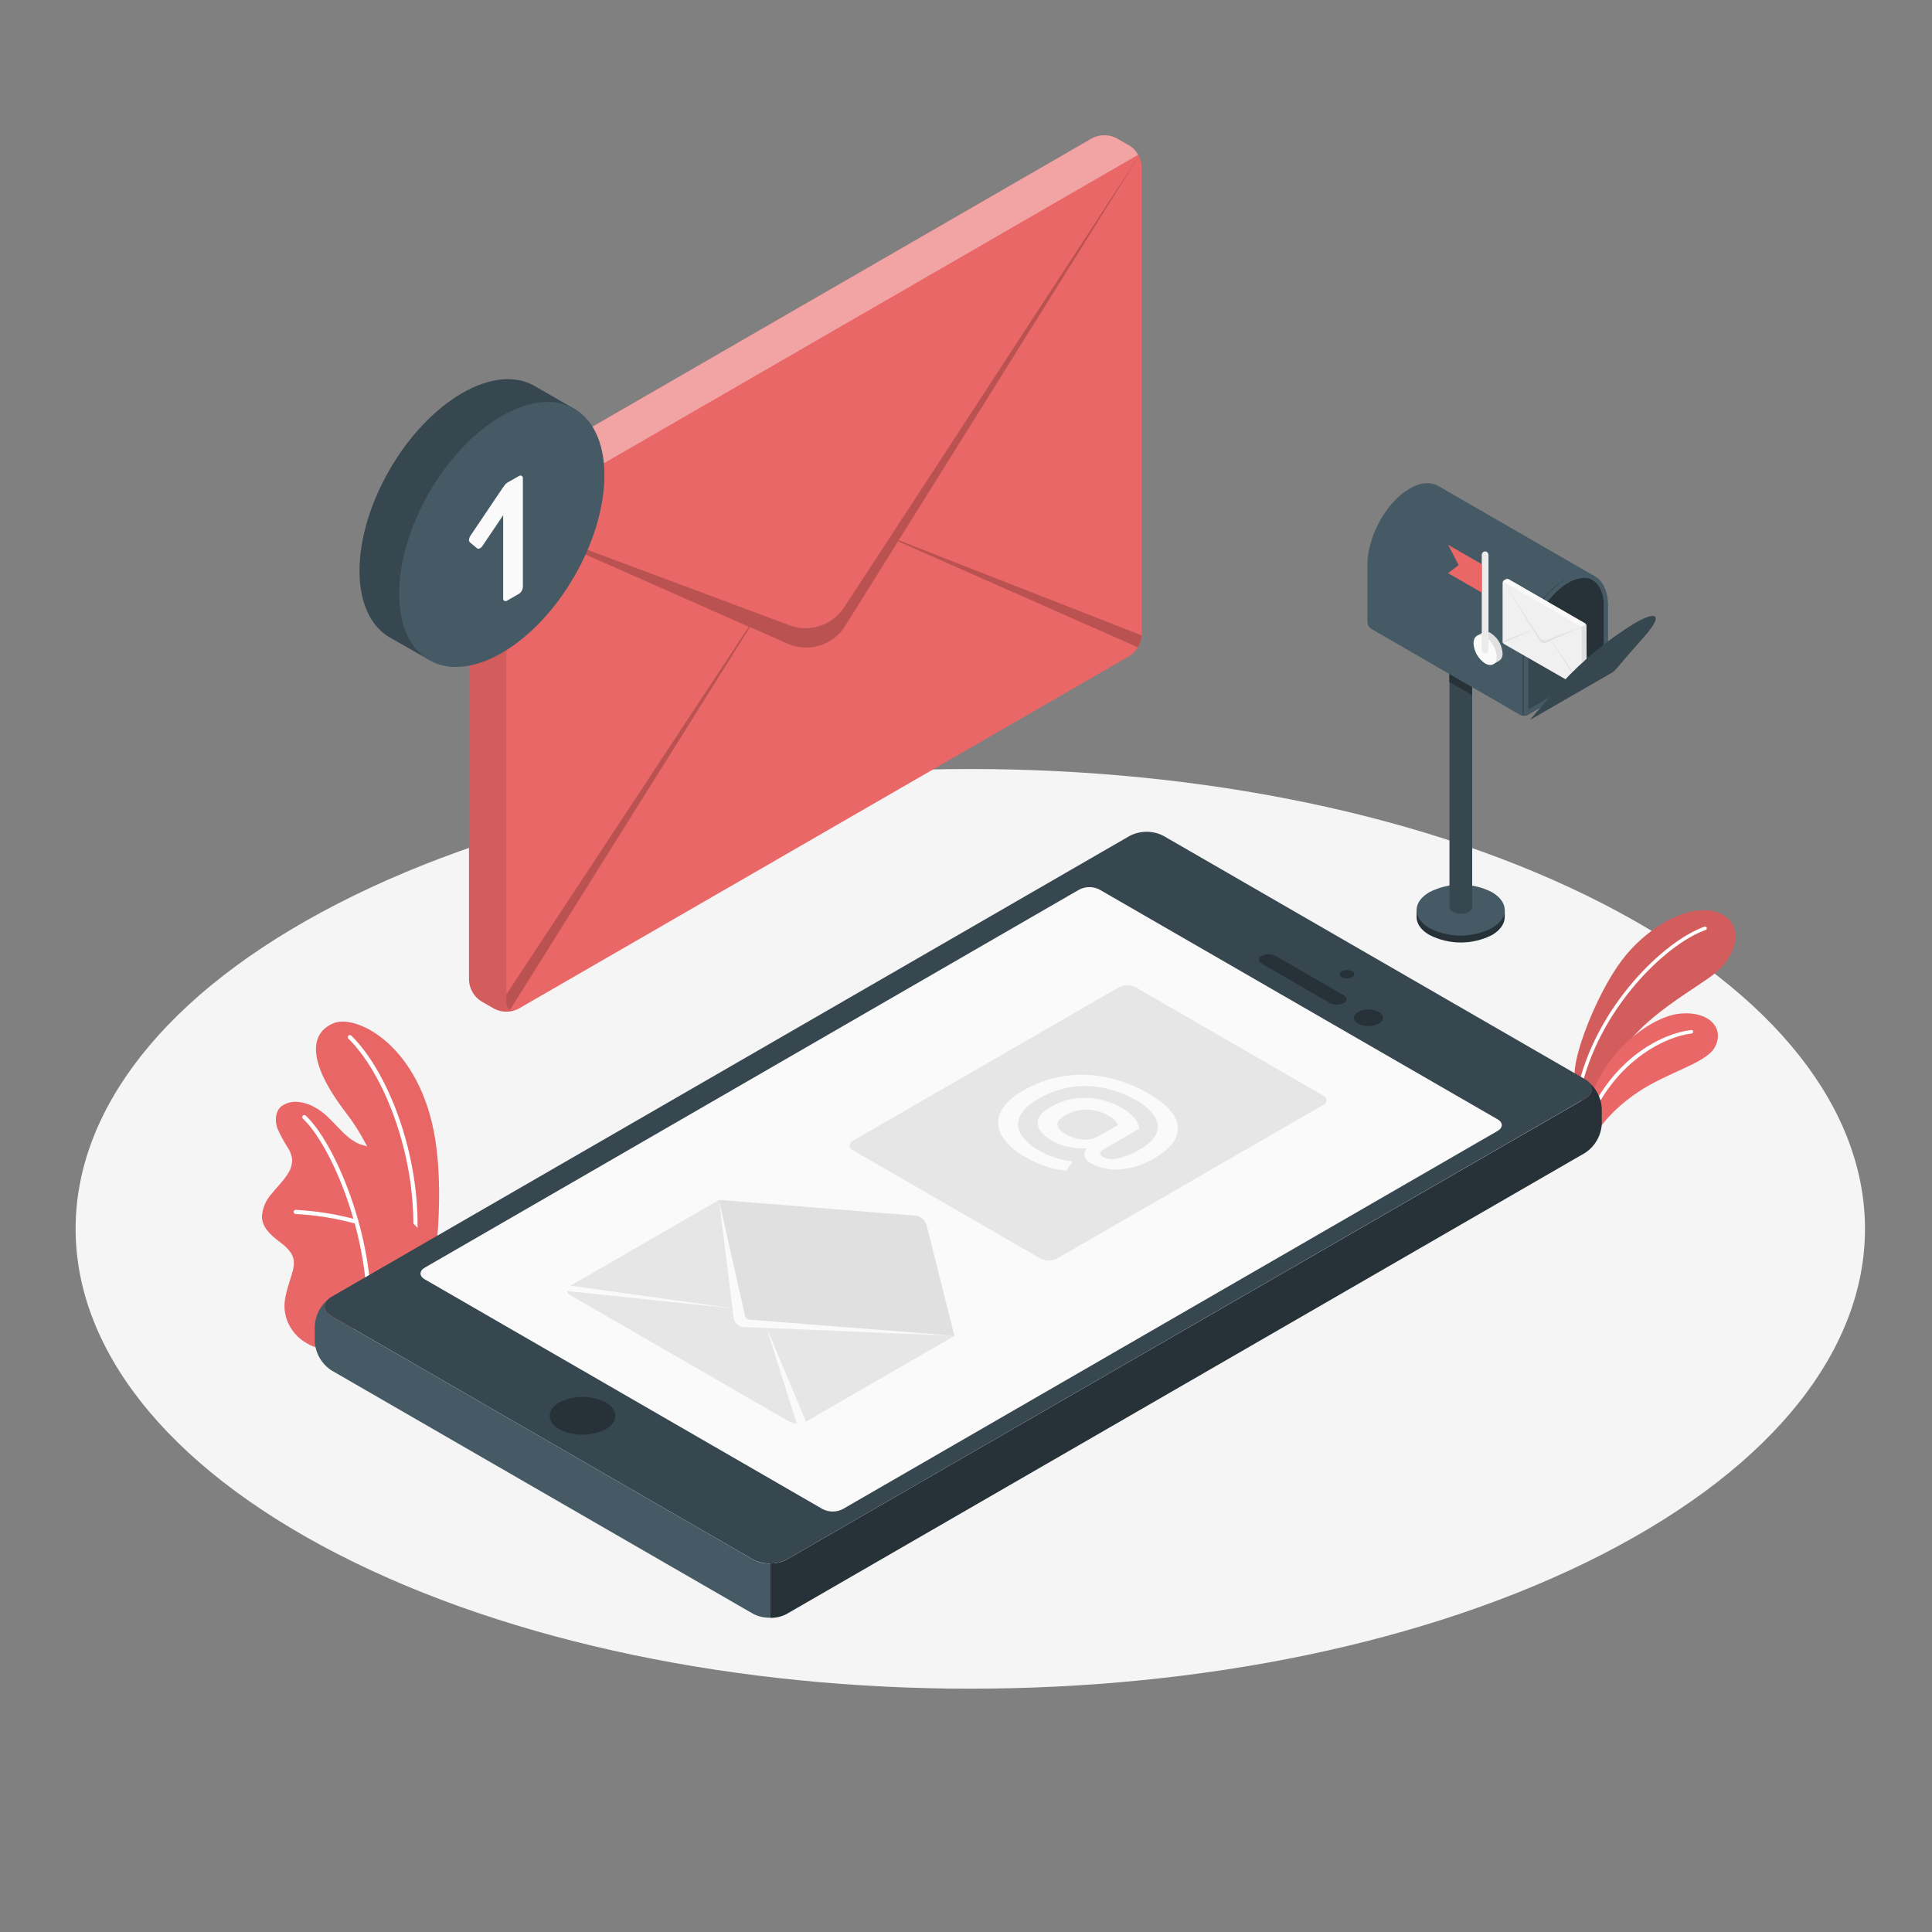 <svg width="500" height="500" viewBox="0 0 500 500" fill="none" xmlns="http://www.w3.org/2000/svg">
<rect x="0" y="0" width="500" height="500" fill="#808080" stroke="none"/>
<path d="M87.38 402.18C177.81 448.65 324.38 448.65 414.83 402.18C505.28 355.71 505.26 280.36 414.83 233.88C324.4 187.4 177.83 187.41 87.38 233.88C-3.07 280.35 -3 355.71 87.38 402.18Z" fill="#F5F5F5"/>
<path d="M407.51 277.69C407.62 271.48 414.12 255.24 420.71 247.28C427.3 239.32 437.53 233.61 444.71 236.2C451.38 238.61 450.5 247.39 442.26 253.08C434.02 258.77 421.66 265.88 417.91 275.89L410.19 288.13L407.51 277.69Z" fill="#EA6767"/>
<path opacity="0.1" d="M407.51 277.69C407.62 271.48 414.12 255.24 420.71 247.28C427.3 239.32 437.53 233.61 444.71 236.2C451.38 238.61 450.5 247.39 442.26 253.08C434.02 258.77 421.66 265.88 417.91 275.89L410.19 288.13L407.51 277.69Z" fill="black"/>
<path d="M408.69 282.73C408.787 282.724 408.879 282.686 408.953 282.623C409.027 282.56 409.079 282.475 409.1 282.38C413.63 261.24 431.1 244.3 441.42 240.67C441.477 240.651 441.529 240.621 441.574 240.581C441.619 240.541 441.656 240.493 441.682 240.439C441.708 240.385 441.723 240.326 441.726 240.266C441.729 240.206 441.72 240.146 441.7 240.09C441.68 240.034 441.649 239.983 441.609 239.939C441.569 239.895 441.52 239.859 441.466 239.834C441.412 239.809 441.354 239.795 441.295 239.792C441.235 239.79 441.176 239.799 441.12 239.82C430.59 243.52 412.81 260.73 408.21 282.19C408.189 282.308 408.213 282.429 408.278 282.529C408.343 282.63 408.444 282.701 408.56 282.73H408.69Z" fill="white"/>
<path d="M411.61 296.36C412.67 292.89 417.04 287.2 424.02 282.56C431.74 277.43 441.44 275.18 443.74 271.11C446.5 266.24 442.43 261.51 434.58 262.35C426.73 263.19 412.75 273.64 410.27 289.71L411.61 296.36Z" fill="#EA6767"/>
<path d="M410.16 292.67C410.247 292.664 410.331 292.633 410.401 292.582C410.472 292.531 410.527 292.461 410.56 292.38C417.38 274.33 431.35 268.19 437.78 267.47C437.839 267.464 437.897 267.446 437.949 267.417C438.001 267.389 438.047 267.35 438.084 267.304C438.122 267.257 438.149 267.204 438.166 267.146C438.182 267.089 438.187 267.029 438.18 266.97C438.175 266.91 438.158 266.852 438.13 266.799C438.102 266.746 438.063 266.7 438.016 266.662C437.97 266.625 437.916 266.597 437.858 266.581C437.8 266.566 437.739 266.562 437.68 266.57C430.57 267.36 416.68 273.63 409.68 292.06C409.638 292.171 409.641 292.295 409.69 292.404C409.739 292.513 409.829 292.597 409.94 292.64C410.007 292.676 410.085 292.687 410.16 292.67V292.67Z" fill="white"/>
<path d="M104.15 336.43L111.72 332.1C111.72 332.1 115.35 312.1 112.64 294.9C108.82 270.72 92.36 262.38 86.38 264.79C80.4 267.2 78.99 274.35 89.79 288.32C96.16 296.57 104.36 314 104.15 336.43Z" fill="#EA6767"/>
<g opacity="0.1">
<path opacity="0.1" d="M104.15 336.43L111.72 332.1C111.72 332.1 115.35 312.1 112.64 294.9C108.82 270.72 92.36 262.38 86.38 264.79C80.4 267.2 78.99 274.35 89.79 288.32C96.16 296.57 104.36 314 104.15 336.43Z" fill="black"/>
</g>
<path d="M106.89 326.83H106.82C106.749 326.821 106.681 326.799 106.619 326.763C106.557 326.728 106.503 326.68 106.46 326.623C106.417 326.566 106.386 326.501 106.369 326.432C106.352 326.362 106.349 326.29 106.36 326.22C109.49 303.59 100.36 278.79 90.16 268.79C90.109 268.741 90.069 268.682 90.041 268.616C90.014 268.551 89.999 268.481 89.999 268.41C89.999 268.339 90.014 268.269 90.041 268.204C90.069 268.138 90.109 268.079 90.16 268.03C90.261 267.93 90.398 267.874 90.54 267.874C90.682 267.874 90.819 267.93 90.92 268.03C101.34 278.21 110.61 303.41 107.44 326.38C107.416 326.508 107.348 326.623 107.247 326.706C107.147 326.788 107.02 326.832 106.89 326.83Z" fill="white"/>
<path d="M83.15 348.56C81.96 349.25 79.49 347.75 78.55 347.11C76.931 346.011 75.622 344.512 74.75 342.76C73.758 340.772 73.408 338.525 73.75 336.33C73.939 335.176 74.21 334.036 74.56 332.92L75.56 329.6C75.946 328.531 76.109 327.394 76.04 326.26C75.75 323.99 73.74 322.4 71.91 321.03C69.91 319.51 67.78 317.51 67.79 314.78C67.939 312.664 68.783 310.657 70.19 309.07C71.5 307.42 73.05 305.96 74.19 304.21C75.129 303.009 75.63 301.524 75.61 300C75.489 299.063 75.176 298.161 74.69 297.35C73.578 295.66 72.608 293.88 71.79 292.03C71.12 290.12 71.22 287.75 72.71 286.38C73.376 285.883 74.135 285.523 74.942 285.322C75.749 285.121 76.588 285.083 77.41 285.21C78.957 285.403 80.445 285.928 81.77 286.75C86.11 289.16 88.58 294.29 93.18 296.15C95.007 296.716 96.868 297.17 98.75 297.51C99.692 297.685 100.586 298.055 101.376 298.596C102.167 299.136 102.836 299.836 103.34 300.65C105.03 304.02 101.89 308.18 103.08 311.76C104.08 314.93 107.21 316.14 108.94 318.99C109.641 320.253 109.924 321.706 109.75 323.14C109.596 325.56 109.003 327.932 108 330.14C106.873 332.335 105.586 334.444 104.15 336.45C104.08 336.5 83.33 348.46 83.15 348.56Z" fill="#EA6767"/>
<path d="M95.44 342C95.369 341.997 95.299 341.981 95.235 341.951C95.17 341.922 95.112 341.88 95.064 341.828C95.016 341.776 94.978 341.715 94.953 341.648C94.929 341.582 94.917 341.511 94.92 341.44C95.81 320.02 85.71 296.36 78.37 289.49C78.272 289.388 78.218 289.252 78.218 289.11C78.218 288.968 78.272 288.832 78.37 288.73C78.471 288.63 78.608 288.574 78.75 288.574C78.892 288.574 79.029 288.63 79.13 288.73C86.62 295.73 96.92 319.79 96.02 341.52C96.005 341.66 95.936 341.788 95.827 341.878C95.719 341.967 95.58 342.011 95.44 342V342Z" fill="white"/>
<path d="M92.23 316.7H92.07C86.994 315.299 81.779 314.457 76.52 314.19C76.449 314.187 76.379 314.171 76.315 314.141C76.25 314.112 76.192 314.07 76.144 314.018C76.096 313.966 76.058 313.905 76.033 313.838C76.009 313.772 75.997 313.701 76 313.63C76.001 313.559 76.017 313.488 76.046 313.423C76.075 313.358 76.117 313.299 76.169 313.251C76.222 313.202 76.283 313.165 76.35 313.141C76.417 313.116 76.489 313.106 76.56 313.11C81.913 313.39 87.221 314.248 92.39 315.67C92.509 315.711 92.61 315.793 92.676 315.901C92.741 316.009 92.766 316.137 92.747 316.262C92.728 316.386 92.666 316.501 92.572 316.584C92.477 316.668 92.356 316.716 92.23 316.72V316.7Z" fill="white"/>
<path d="M85.79 340.61L194.92 403.61C196.262 404.291 197.745 404.646 199.25 404.646C200.755 404.646 202.238 404.291 203.58 403.61L410.21 284.3C412.6 282.92 412.6 280.68 410.21 279.3L301.07 216.3C299.728 215.619 298.245 215.264 296.74 215.264C295.235 215.264 293.752 215.619 292.41 216.3L85.79 335.61C83.4 337 83.4 339.23 85.79 340.61Z" fill="#37474F"/>
<path d="M144.77 369.88C146.63 370.822 148.685 371.313 150.77 371.313C152.855 371.313 154.91 370.822 156.77 369.88C160.09 367.96 160.09 364.88 156.77 362.94C154.91 361.998 152.855 361.507 150.77 361.507C148.685 361.507 146.63 361.998 144.77 362.94C141.45 364.86 141.45 368 144.77 369.88Z" fill="#263238"/>
<path d="M194.92 403.62L85.79 340.62C83.65 339.39 83.43 337.47 85.11 336.09C84.043 336.934 83.167 337.994 82.538 339.201C81.909 340.407 81.542 341.732 81.46 343.09V347.16C81.54 348.663 81.975 350.125 82.727 351.428C83.48 352.732 84.529 353.839 85.79 354.66L194.92 417.66C196.255 418.354 197.745 418.699 199.25 418.66V404.65C197.743 404.68 196.252 404.325 194.92 403.62V403.62Z" fill="#455A64"/>
<path d="M410.21 298.37C411.47 297.548 412.519 296.44 413.271 295.137C414.023 293.834 414.458 292.372 414.54 290.87V286.8C414.456 285.442 414.086 284.116 413.456 282.91C412.825 281.704 411.947 280.644 410.88 279.8C412.57 281.18 412.35 283.1 410.21 284.34L203.58 403.62C202.246 404.317 200.755 404.661 199.25 404.62V418.7C200.755 418.741 202.246 418.397 203.58 417.7L410.21 298.37Z" fill="#263238"/>
<path d="M212.91 390.56L109.91 331.08C108.47 330.25 108.47 328.91 109.91 328.08L279.33 230.21C280.136 229.801 281.026 229.587 281.93 229.587C282.834 229.587 283.724 229.801 284.53 230.21L387.58 289.68C389.02 290.5 389.02 291.85 387.58 292.68L218.1 390.56C217.296 390.969 216.407 391.183 215.505 391.183C214.603 391.183 213.714 390.969 212.91 390.56V390.56Z" fill="#FAFAFA"/>
<path d="M186.12 310.53L247.05 345.7L208.59 367.91C207.918 368.245 207.176 368.42 206.425 368.42C205.674 368.42 204.932 368.245 204.26 367.91L147.66 335.23C147.399 335.141 147.172 334.973 147.011 334.749C146.851 334.525 146.764 334.256 146.764 333.98C146.764 333.704 146.851 333.435 147.011 333.211C147.172 332.987 147.399 332.819 147.66 332.73L186.12 310.53Z" fill="#E6E6E6"/>
<path d="M247 345.7L239.82 317.16C239.657 316.479 239.278 315.869 238.74 315.42V315.42C238.195 314.958 237.521 314.675 236.81 314.61L186.08 310.53L247 345.7Z" fill="#E0E0E0"/>
<path d="M247 345.7L192.47 343.45C191.817 343.424 191.195 343.166 190.714 342.722C190.234 342.279 189.928 341.679 189.85 341.03L186.07 310.52L247 345.7Z" fill="#E0E0E0"/>
<path d="M247 345.7L192.47 343.45C191.817 343.424 191.195 343.166 190.714 342.722C190.234 342.279 189.928 341.679 189.85 341.03L186.07 310.52L192.8 340.52C192.861 340.787 193.005 341.028 193.212 341.208C193.418 341.388 193.677 341.497 193.95 341.52L247 345.7Z" fill="#FAFAFA"/>
<path d="M198.3 343.36L206.43 369.16L208.59 367.91L198.3 343.36Z" fill="#FAFAFA"/>
<path d="M145.5 333.98L147.66 332.73L190.18 338.67L145.5 333.98Z" fill="#FAFAFA"/>
<path d="M220.78 297.7L269.25 325.7C269.921 326.04 270.663 326.217 271.415 326.217C272.167 326.217 272.909 326.04 273.58 325.7L342.37 286C342.631 285.911 342.858 285.743 343.019 285.519C343.179 285.295 343.266 285.026 343.266 284.75C343.266 284.474 343.179 284.205 343.019 283.981C342.858 283.757 342.631 283.589 342.37 283.5L293.9 255.5C293.229 255.16 292.487 254.983 291.735 254.983C290.983 254.983 290.241 255.16 289.57 255.5L220.78 295.2C220.519 295.289 220.292 295.457 220.131 295.681C219.971 295.905 219.884 296.174 219.884 296.45C219.884 296.726 219.971 296.995 220.131 297.219C220.292 297.443 220.519 297.611 220.78 297.7Z" fill="#E6E6E6"/>
<path d="M259.32 294C258.742 293.103 258.4 292.074 258.325 291.01C258.25 289.946 258.444 288.879 258.89 287.91C259.79 285.91 261.75 283.99 264.76 282.26C268.06 280.32 271.703 279.033 275.49 278.47C279.184 277.938 282.944 278.073 286.59 278.87C290.351 279.688 293.959 281.096 297.28 283.04C300.493 284.887 302.68 286.793 303.84 288.76C304.407 289.598 304.745 290.568 304.822 291.577C304.899 292.585 304.713 293.596 304.28 294.51C303.4 296.38 301.55 298.13 298.75 299.75C296.065 301.372 293.045 302.357 289.92 302.63C287.319 302.883 284.702 302.347 282.41 301.09C281.999 300.912 281.631 300.648 281.329 300.318C281.028 299.987 280.8 299.595 280.66 299.17C280.593 298.802 280.626 298.423 280.754 298.071C280.883 297.72 281.102 297.409 281.39 297.17C279.779 297.301 278.158 297.19 276.58 296.84C275.033 296.507 273.549 295.933 272.18 295.14C269.873 293.807 268.667 292.36 268.56 290.8C268.453 289.24 269.557 287.807 271.87 286.5C274.661 284.863 277.855 284.042 281.09 284.13C284.394 284.203 287.623 285.122 290.47 286.8C291.648 287.457 292.698 288.321 293.57 289.35C294.263 290.112 294.715 291.062 294.87 292.08L285.87 297.3C285.14 297.72 284.74 298.09 284.68 298.41C284.62 298.73 284.88 299.07 285.45 299.41C286.695 300.015 288.121 300.136 289.45 299.75C291.408 299.292 293.282 298.526 295 297.48C297.26 296.18 298.69 294.78 299.29 293.31C299.591 292.597 299.705 291.819 299.623 291.049C299.541 290.28 299.265 289.544 298.82 288.91C297.613 287.186 296.008 285.78 294.14 284.81C290.303 282.54 285.964 281.252 281.51 281.06C276.991 280.933 272.531 282.106 268.66 284.44C266.2 285.86 264.62 287.36 263.92 288.94C263.569 289.675 263.414 290.489 263.47 291.302C263.526 292.115 263.791 292.9 264.24 293.58C265.451 295.363 267.087 296.816 269 297.81C270.271 298.537 271.611 299.137 273 299.6C274.296 300.048 275.637 300.35 277 300.5C277.145 300.511 277.288 300.549 277.42 300.61C277.49 300.61 277.49 300.74 277.42 300.87L276.1 302.72C276.046 302.792 275.982 302.856 275.91 302.91C275.715 302.976 275.504 302.976 275.31 302.91C273.661 302.702 272.039 302.32 270.47 301.77C268.83 301.226 267.249 300.519 265.75 299.66C262.65 298 260.51 296.05 259.32 294ZM280.17 294.87C281.549 295.045 282.948 294.783 284.17 294.12L289.4 291.12C288.78 290.07 287.866 289.225 286.77 288.69C285.101 287.711 283.205 287.184 281.27 287.16C279.342 287.126 277.443 287.625 275.78 288.6C274.32 289.44 273.61 290.27 273.65 291.09C273.65 291.91 274.47 292.76 276 293.64C277.283 294.352 278.706 294.775 280.17 294.88V294.87Z" fill="#FAFAFA"/>
<path d="M347.26 252.9C347.671 253.112 348.127 253.223 348.59 253.223C349.053 253.223 349.509 253.112 349.92 252.9C350.079 252.845 350.217 252.741 350.314 252.604C350.411 252.467 350.464 252.303 350.464 252.135C350.464 251.967 350.411 251.803 350.314 251.666C350.217 251.529 350.079 251.425 349.92 251.37C349.506 251.165 349.051 251.059 348.59 251.059C348.129 251.059 347.674 251.165 347.26 251.37C347.101 251.425 346.963 251.529 346.866 251.666C346.769 251.803 346.716 251.967 346.716 252.135C346.716 252.303 346.769 252.467 346.866 252.604C346.963 252.741 347.101 252.845 347.26 252.9V252.9Z" fill="#263238"/>
<path d="M351.5 264.94C352.322 265.359 353.232 265.577 354.155 265.577C355.078 265.577 355.988 265.359 356.81 264.94C358.28 264.1 358.28 262.72 356.81 261.88C355.988 261.461 355.078 261.243 354.155 261.243C353.232 261.243 352.322 261.461 351.5 261.88C350 262.72 350 264.1 351.5 264.94Z" fill="#263238"/>
<path d="M347.76 259.61C348.76 259.04 348.69 258.1 347.64 257.5L330.18 247.41C329.619 247.109 328.994 246.947 328.357 246.937C327.721 246.926 327.091 247.068 326.52 247.35C325.52 247.91 325.6 248.86 326.64 249.46L344.1 259.54C344.662 259.837 345.286 259.998 345.922 260.01C346.557 260.022 347.187 259.885 347.76 259.61V259.61Z" fill="#263238"/>
<path d="M121.38 132.44C121.435 131.366 121.744 130.32 122.281 129.389C122.818 128.457 123.568 127.666 124.47 127.08L282.7 35.73C283.659 35.242 284.719 34.987 285.795 34.987C286.871 34.987 287.931 35.242 288.89 35.73L292.37 37.73C293.27 38.315 294.02 39.105 294.557 40.034C295.094 40.964 295.403 42.008 295.46 43.08V164.38C295.398 165.452 295.087 166.496 294.55 167.426C294.014 168.357 293.267 169.149 292.37 169.74L134.14 261.09C133.182 261.573 132.123 261.825 131.05 261.825C129.977 261.825 128.918 261.573 127.96 261.09L124.47 259.09C123.573 258.499 122.826 257.707 122.29 256.776C121.753 255.846 121.442 254.802 121.38 253.73V132.44Z" fill="#EA6767"/>
<path opacity="0.4" d="M122.28 129.39L131.06 134.45L294.56 40.05C294.039 39.109 293.289 38.315 292.38 37.74L288.88 35.74C287.923 35.252 286.864 34.997 285.79 34.997C284.716 34.997 283.657 35.252 282.7 35.74L124.48 127.08C123.558 127.645 122.799 128.441 122.28 129.39V129.39Z" fill="white"/>
<path opacity="0.1" d="M121.38 132.43V253.71C121.437 254.785 121.748 255.831 122.287 256.762C122.825 257.694 123.577 258.485 124.48 259.07L127.96 261.07C128.229 261.226 128.514 261.354 128.81 261.45C129.223 261.586 129.649 261.683 130.08 261.74C130.893 261.845 131.717 261.815 132.52 261.65C132.723 261.609 132.923 261.555 133.12 261.49C133.248 261.456 133.372 261.409 133.49 261.35C133.256 261.45 133.004 261.502 132.75 261.502C132.496 261.502 132.244 261.45 132.01 261.35C131.686 261.133 131.426 260.833 131.259 260.481C131.092 260.129 131.023 259.738 131.06 259.35V138C131.029 137.45 131.167 136.904 131.454 136.434C131.742 135.964 132.166 135.593 132.67 135.37L131.06 134.43L122.28 129.37C121.726 130.297 121.416 131.35 121.38 132.43V132.43Z" fill="black"/>
<path opacity="0.2" d="M131.06 134.45L204.34 161.83C206.874 162.773 209.654 162.825 212.222 161.978C214.79 161.131 216.994 159.435 218.47 157.17L230.24 139.17L295.14 39.73L232.58 139.82L295.46 164.43C295.396 165.528 295.052 166.592 294.46 167.52L232.41 140.1L218.73 162C217.213 164.431 214.869 166.232 212.13 167.073C209.391 167.915 206.44 167.74 203.82 166.58L194.09 162.28L132 261.34C131.676 261.123 131.417 260.823 131.249 260.471C131.082 260.119 131.013 259.728 131.05 259.34V257.34L193.78 162.2L131.06 134.45Z" fill="black"/>
<path d="M149.19 106.13L138.37 99.9L138.27 99.84C133.47 97.13 126.89 97.54 119.6 101.74C104.93 110.21 93.04 130.81 93.04 147.74C93.04 156.19 96.04 162.14 100.79 164.92L110.63 170.53L112.98 166.6C115.657 165.991 118.226 164.98 120.6 163.6C135.27 155.13 147.16 134.53 147.16 117.6C147.159 115.315 146.88 113.038 146.33 110.82L149.19 106.13Z" fill="#37474F"/>
<path d="M129.86 107.65C115.18 116.12 103.29 136.72 103.29 153.65C103.29 170.58 115.18 177.46 129.85 168.99C144.52 160.52 156.42 139.91 156.42 122.99C156.42 106.07 144.53 99.17 129.86 107.65Z" fill="#455A64"/>
<path d="M121.6 140.34C121.506 140.242 121.437 140.122 121.4 139.992C121.364 139.861 121.36 139.723 121.39 139.59C121.44 139.229 121.578 138.886 121.79 138.59L130 126.4C130.21 126.11 130.41 125.82 130.63 125.54C130.813 125.278 131.048 125.057 131.32 124.89L134.32 123.19C134.419 123.116 134.539 123.073 134.662 123.067C134.786 123.06 134.909 123.09 135.016 123.153C135.123 123.216 135.208 123.309 135.262 123.421C135.317 123.532 135.337 123.657 135.32 123.78V151.92C135.304 152.274 135.197 152.619 135.01 152.92C134.844 153.232 134.6 153.494 134.3 153.68L131.24 155.44C131.138 155.517 131.017 155.565 130.89 155.577C130.763 155.589 130.635 155.566 130.52 155.51C130.415 155.437 130.332 155.337 130.279 155.221C130.227 155.105 130.206 154.977 130.22 154.85V133.34L124.87 141.27C124.693 141.56 124.436 141.793 124.13 141.94C124.019 141.996 123.895 142.02 123.772 142.009C123.648 141.999 123.53 141.954 123.43 141.88L121.6 140.34Z" fill="#FAFAFA"/>
<path d="M366.61 237.33V235.54H367.05C367.713 234.324 368.723 233.332 369.95 232.69C372.451 231.423 375.216 230.763 378.02 230.763C380.824 230.763 383.589 231.423 386.09 232.69C387.317 233.332 388.327 234.324 388.99 235.54H389.43V237.27C389.43 238.98 388.35 240.7 386.09 242.01C383.594 243.267 380.838 243.921 378.044 243.92C375.249 243.918 372.494 243.26 370 242C367.71 240.72 366.6 239 366.61 237.33Z" fill="#263238"/>
<path d="M386.09 230.88C383.59 229.608 380.825 228.946 378.02 228.946C375.215 228.946 372.45 229.608 369.95 230.88C365.49 233.45 365.49 237.62 369.95 240.2C372.451 241.467 375.216 242.127 378.02 242.127C380.824 242.127 383.589 241.467 386.09 240.2C390.55 237.62 390.55 233.45 386.09 230.88Z" fill="#455A64"/>
<path d="M381 167V234.78C380.976 235.038 380.884 235.286 380.733 235.497C380.582 235.708 380.377 235.874 380.14 235.98C379.496 236.31 378.783 236.482 378.06 236.482C377.337 236.482 376.624 236.31 375.98 235.98C375.743 235.874 375.538 235.708 375.387 235.497C375.236 235.286 375.144 235.038 375.12 234.78V167H381Z" fill="#37474F"/>
<path d="M375.08 174.38V176.5L380.96 179.89V177.78L375.08 174.38Z" fill="#263238"/>
<path d="M412.59 149.05L412.09 150.05L406.71 160.83L404.16 166L395.52 183.33L394.57 185.24H394.4C394.052 185.252 393.708 185.172 393.4 185.01L354.89 162.75C354.603 162.568 354.363 162.322 354.189 162.03C354.015 161.738 353.913 161.409 353.89 161.07V146.19C353.89 138.77 358.78 129.93 364.81 126.45C367.67 124.8 370.26 124.67 372.21 125.76L412.59 149.05Z" fill="#455A64"/>
<path d="M405.32 149.84C402.88 150.74 394.03 158.05 394.03 169.57C394.03 179.25 394.03 184.27 394.03 185.18H394.39H394.56L395.51 183.27L404.16 166L406.71 160.88L407.3 159.71L405.32 149.84Z" fill="#37474F"/>
<path d="M415.76 173C415.664 173.163 415.526 173.298 415.36 173.39L415.26 173.45L395.37 185C395.123 185.131 394.85 185.207 394.57 185.22H394.4V169.57C394.449 166.739 395.037 163.942 396.13 161.33L397.13 161.89L404.18 165.96L415.12 172.29L415.68 172.61C415.741 172.653 415.783 172.717 415.797 172.789C415.812 172.862 415.799 172.937 415.76 173Z" fill="#37474F"/>
<path d="M412.59 149.05C410.66 148.05 408.11 148.22 405.32 149.84C401.896 151.992 399.129 155.043 397.32 158.66C396.861 159.527 396.451 160.418 396.09 161.33C394.997 163.942 394.409 166.739 394.36 169.57V185.21H394.53C394.81 185.197 395.083 185.121 395.33 184.99L415.21 173.5L415.31 173.44C415.467 173.337 415.603 173.204 415.71 173.05V173.05C415.99 172.699 416.151 172.269 416.17 171.82V157C416.22 153 414.82 150.23 412.59 149.05ZM414.81 172.45L395.81 183.45C395.65 183.54 395.52 183.45 395.52 183.28V169.57C395.571 166.934 396.11 164.33 397.11 161.89C397.121 161.837 397.142 161.786 397.17 161.74C397.553 160.774 397.994 159.833 398.49 158.92C400.174 155.598 402.728 152.795 405.88 150.81C407.101 150.035 408.505 149.597 409.95 149.54C410.696 149.532 411.431 149.711 412.09 150.06C413.99 151.06 415.09 153.53 415.09 156.96V171.96C415.085 172.058 415.057 172.153 415.008 172.238C414.959 172.323 414.892 172.396 414.81 172.45V172.45Z" fill="#455A64"/>
<path d="M415.1 157V172.33L397.1 161.93C397.111 161.877 397.131 161.826 397.16 161.78C399.09 156.96 402.34 152.87 405.87 150.85C407.091 150.075 408.495 149.637 409.94 149.58C413.13 149.54 415.1 152.39 415.1 157Z" fill="#263238"/>
<path d="M382.16 164.6L383.75 163.68C384.089 163.527 384.463 163.465 384.833 163.502C385.204 163.539 385.558 163.673 385.86 163.89C386.733 164.46 387.46 165.228 387.981 166.132C388.502 167.035 388.803 168.049 388.86 169.09C388.896 169.456 388.836 169.825 388.685 170.16C388.534 170.495 388.298 170.785 388 171V171L386.53 171.85L386.26 171.4C385.958 171.334 385.668 171.222 385.4 171.07C384.527 170.5 383.8 169.732 383.279 168.828C382.758 167.925 382.457 166.911 382.4 165.87C382.402 165.611 382.433 165.353 382.49 165.1L382.16 164.6Z" fill="#E0E0E0"/>
<path d="M384.35 164.77C385.223 165.339 385.949 166.105 386.47 167.007C386.991 167.908 387.293 168.92 387.35 169.96C387.35 171.88 386 172.65 384.35 171.7C383.477 171.129 382.751 170.361 382.23 169.458C381.709 168.555 381.407 167.541 381.35 166.5C381.34 164.59 382.69 163.81 384.35 164.77Z" fill="#FAFAFA"/>
<path d="M384.35 169.06C384.119 169.06 383.898 168.968 383.735 168.805C383.572 168.642 383.48 168.421 383.48 168.19V143.58C383.48 143.349 383.572 143.128 383.735 142.965C383.898 142.802 384.119 142.71 384.35 142.71C384.581 142.71 384.802 142.802 384.965 142.965C385.128 143.128 385.22 143.349 385.22 143.58V168.19C385.22 168.421 385.128 168.642 384.965 168.805C384.802 168.968 384.581 169.06 384.35 169.06V169.06Z" fill="#EBEBEB"/>
<path d="M383.48 146.01L374.76 140.98L377.49 146.23L374.76 148.33L383.48 153.37V146.01Z" fill="#EA6767"/>
<path d="M410.56 162C410.554 161.866 410.516 161.736 410.45 161.62C410.384 161.503 410.292 161.404 410.18 161.33L390.46 149.95C390.34 149.891 390.209 149.86 390.075 149.86C389.941 149.86 389.81 149.891 389.69 149.95L389.25 150.2C389.138 150.274 389.046 150.373 388.98 150.49C388.914 150.606 388.876 150.736 388.87 150.87V166C388.878 166.133 388.917 166.263 388.983 166.379C389.049 166.495 389.14 166.594 389.25 166.67L409 178C409.12 178.059 409.251 178.09 409.385 178.09C409.519 178.09 409.65 178.059 409.77 178L410.21 177.75C410.322 177.676 410.414 177.577 410.48 177.461C410.546 177.344 410.584 177.214 410.59 177.08L410.56 162Z" fill="#F0F0F0"/>
<path d="M410.45 161.6L409.36 162.23L389 150.47C389.066 150.353 389.158 150.254 389.27 150.18L389.71 149.93C389.828 149.866 389.961 149.833 390.095 149.833C390.229 149.833 390.362 149.866 390.48 149.93L410.2 161.31C410.305 161.386 410.39 161.485 410.45 161.6V161.6Z" fill="#FAFAFA"/>
<path d="M410.56 162V177.11C410.554 177.244 410.516 177.374 410.45 177.491C410.384 177.607 410.292 177.706 410.18 177.78L409.74 178.03L409.64 178.08H409.48C409.378 178.1 409.272 178.1 409.17 178.08H409.1H409.05C409.079 178.095 409.112 178.103 409.145 178.103C409.178 178.103 409.211 178.095 409.24 178.08C409.281 178.053 409.313 178.016 409.335 177.972C409.356 177.928 409.364 177.879 409.36 177.83V162.67C409.363 162.601 409.344 162.534 409.306 162.476C409.268 162.419 409.214 162.375 409.15 162.35L409.36 162.23L410.45 161.6C410.522 161.721 410.56 161.859 410.56 162V162Z" fill="#E0E0E0"/>
<path d="M409.36 162.23L400.22 165.64C399.904 165.756 399.558 165.762 399.239 165.657C398.919 165.552 398.645 165.341 398.46 165.06L397 162.82L388.91 150.42L396.7 162.9L388.87 166C388.877 166.135 388.919 166.266 388.99 166.38L396.73 162.96L398.43 165.69C398.619 165.994 398.911 166.219 399.253 166.324C399.595 166.428 399.963 166.406 400.29 166.26L401.5 165.73L409.24 178C409.281 177.973 409.313 177.936 409.335 177.892C409.356 177.848 409.364 177.799 409.36 177.75V177.5L401.54 165.64L409.36 162.23Z" fill="#E0E0E0"/>
<path d="M425.82 164.42L421.82 168.99L421.74 169.09L418 173.42C417.777 173.665 417.522 173.877 417.24 174.05L396.24 186.15C396.169 186.191 396.091 186.219 396.01 186.23H396L403.56 177.5L404 177C409.575 170.917 415.97 165.639 423 161.32C425.75 159.73 427.51 159.16 428.18 159.49C429 159.94 428.24 161.63 425.82 164.42Z" fill="#37474F"/>
</svg>
